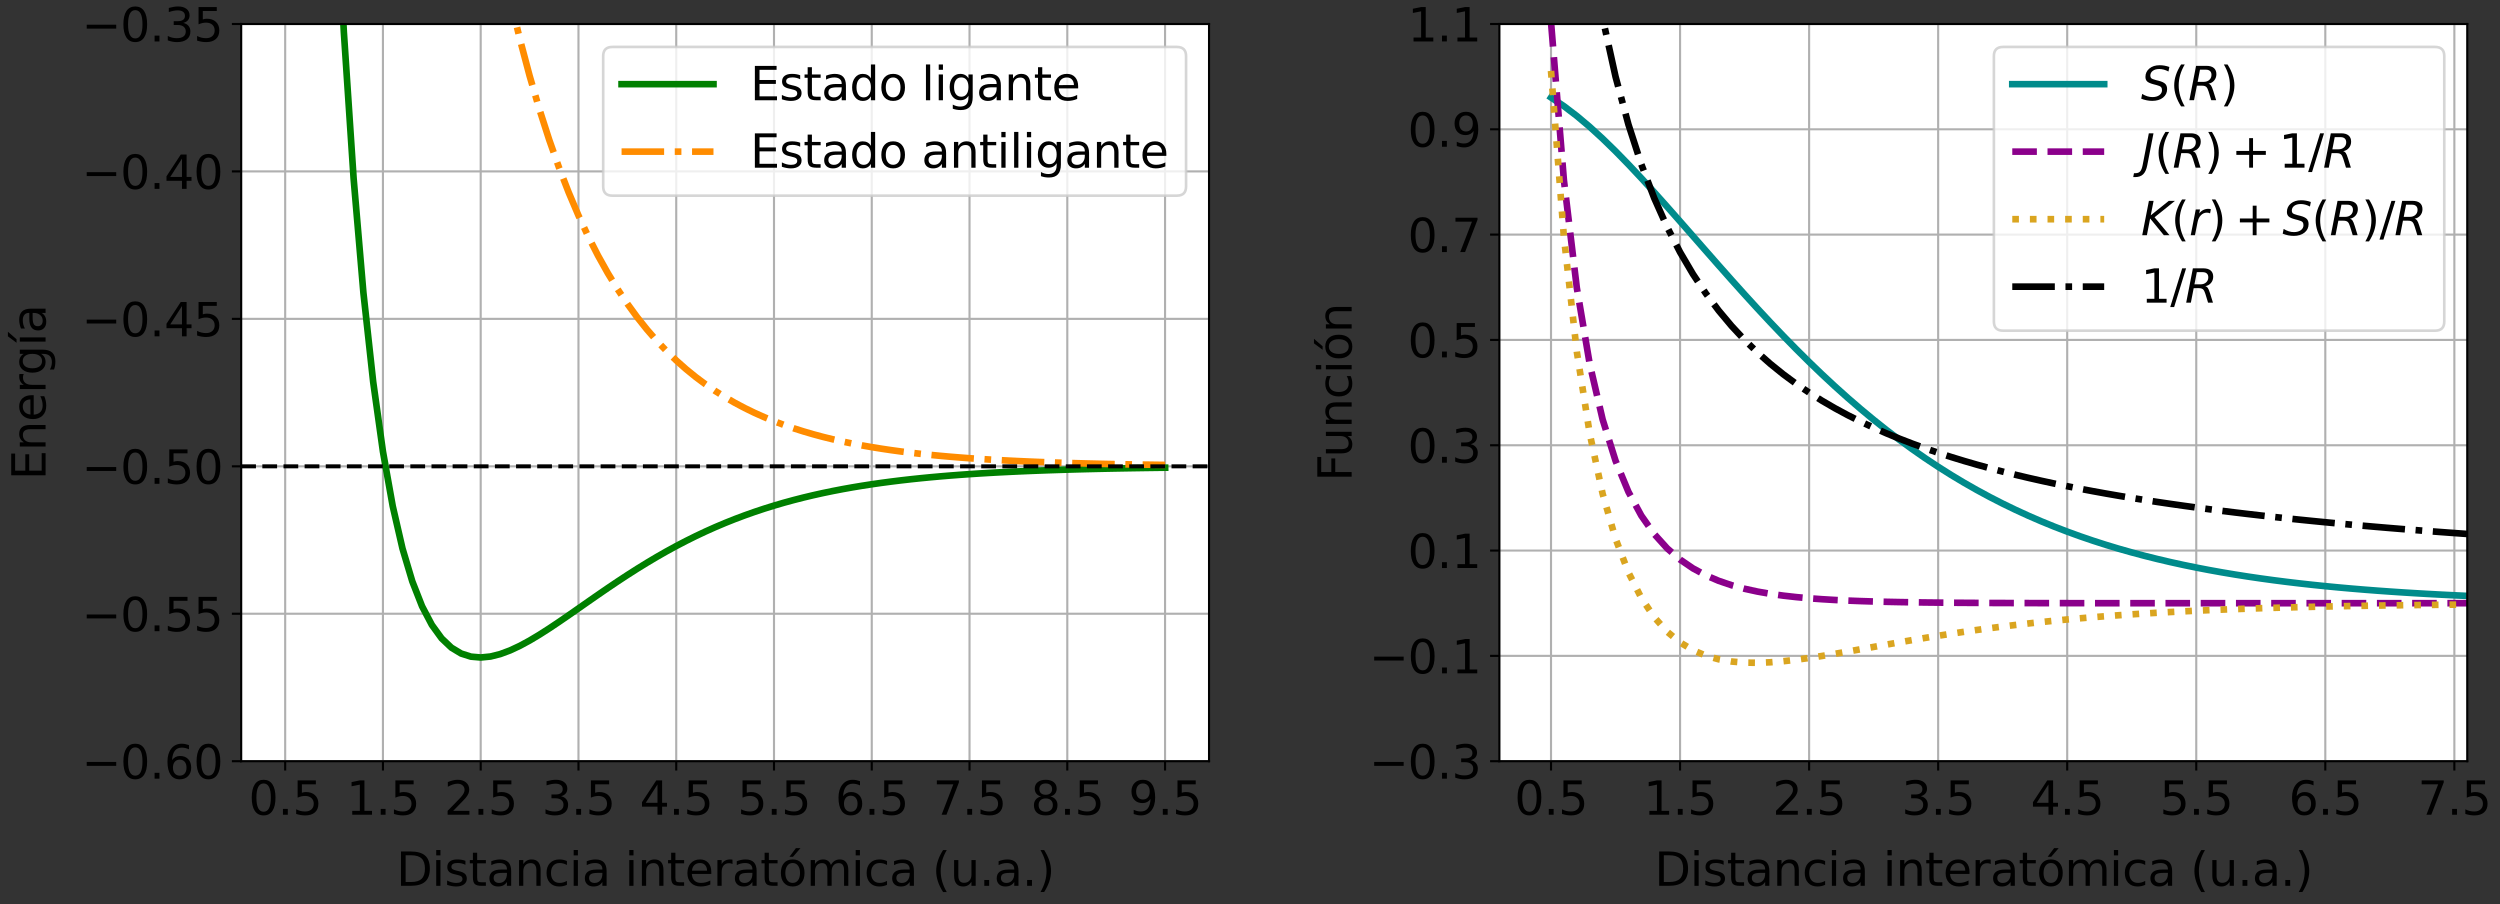 <?xml version="1.0" encoding="UTF-8" standalone="no"?>
<svg
   width="940pt"
   height="340pt"
   viewBox="0 0 940 340"
   version="1.1"
   id="svg290"
   sodipodi:docname="energia_ion_hidrogeno_molecular.svg"
   inkscape:version="1.4 (86a8ad7, 2024-10-11)"
   xmlns:inkscape="http://www.inkscape.org/namespaces/inkscape"
   xmlns:sodipodi="http://sodipodi.sourceforge.net/DTD/sodipodi-0.dtd"
   xmlns:xlink="http://www.w3.org/1999/xlink"
   xmlns="http://www.w3.org/2000/svg"
   xmlns:svg="http://www.w3.org/2000/svg"
   xmlns:rdf="http://www.w3.org/1999/02/22-rdf-syntax-ns#"
   xmlns:cc="http://creativecommons.org/ns#"
   xmlns:dc="http://purl.org/dc/elements/1.1/">
  <rect x="0" y="0" width="940" height="340" fill="#333333" stroke="none"/>
  <sodipodi:namedview
     id="namedview290"
     pagecolor="#ffffff"
     bordercolor="#000000"
     borderopacity="0.25"
     inkscape:showpageshadow="2"
     inkscape:pageopacity="0.0"
     inkscape:pagecheckerboard="0"
     inkscape:deskcolor="#d1d1d1"
     inkscape:document-units="pt"
     showgrid="false"
     inkscape:zoom="0.59236111"
     inkscape:cx="720"
     inkscape:cy="240.56272"
     inkscape:window-width="1366"
     inkscape:window-height="715"
     inkscape:window-x="-8"
     inkscape:window-y="-8"
     inkscape:window-maximized="1"
     inkscape:current-layer="figure_1" />
  <defs
     id="defs1">
    <style
       type="text/css"
       id="style1">*{stroke-linejoin: round; stroke-linecap: butt}</style>
  </defs>
  <g
     id="figure_1">
    <g
       id="axes_1"
       transform="translate(-44.314,-34.185)">
      <g
         id="patch_2">
        <path
           d="M 135,320.4 H 498.913 V 43.2 H 135 Z"
           style="fill:#ffffff"
           id="path2" />
      </g>
      <g
         id="matplotlib.axis_1">
        <g
           id="xtick_1">
          <g
             id="line2d_1">
            <path
               d="M 151.542,320.4 V 43.2"
               clip-path="url(#p938b2dc19f)"
               style="fill:none;stroke:#b0b0b0;stroke-width:0.8;stroke-linecap:square"
               id="path3" />
          </g>
          <g
             id="line2d_2">
            <defs
               id="defs3">
              <path
                 id="md40bd67d96"
                 d="M 0,0 V 3.5"
                 style="stroke:#000000;stroke-width:0.8" />
            </defs>
            <g
               id="g3">
              <use
                 xlink:href="#md40bd67d96"
                 x="151.542"
                 y="320.4"
                 style="stroke:#000000;stroke-width:0.8"
                 id="use3" />
            </g>
          </g>
          <g
             id="text_1">
            <!-- 0.5 -->
            <g
               transform="matrix(0.173,0,0,-0.173,137.801,340.53)"
               id="g6">
              <defs
                 id="defs4">
                <path
                   id="DejaVuSans-30"
                   d="m 2034,4250 q -487,0 -733,-480 -245,-479 -245,-1442 0,-959 245,-1439 246,-480 733,-480 491,0 736,480 246,480 246,1439 0,963 -246,1442 -245,480 -736,480 z m 0,500 q 785,0 1199,-621 414,-620 414,-1801 0,-1178 -414,-1799 -414,-620 -1199,-620 -784,0 -1198,620 -414,621 -414,1799 0,1181 414,1801 414,621 1198,621 z"
                   transform="scale(0.016)" />
                <path
                   id="DejaVuSans-2e"
                   d="m 684,794 h 660 V 0 H 684 Z"
                   transform="scale(0.016)" />
                <path
                   id="DejaVuSans-35"
                   d="M 691,4666 H 3169 V 4134 H 1269 V 2991 q 137,47 274,70 138,23 276,23 781,0 1237,-428 457,-428 457,-1159 Q 3513,744 3044,326 2575,-91 1722,-91 1428,-91 1123,-41 819,9 494,109 v 635 q 281,-153 581,-228 300,-75 634,-75 541,0 856,284 316,284 316,772 0,487 -316,771 -315,285 -856,285 -253,0 -505,-56 -251,-56 -513,-175 z"
                   transform="scale(0.016)" />
              </defs>
              <use
                 xlink:href="#DejaVuSans-30"
                 id="use4" />
              <use
                 xlink:href="#DejaVuSans-2e"
                 transform="translate(63.623)"
                 id="use5" />
              <use
                 xlink:href="#DejaVuSans-35"
                 transform="translate(95.41)"
                 id="use6" />
            </g>
          </g>
        </g>
        <g
           id="xtick_2">
          <g
             id="line2d_3">
            <path
               d="M 188.3,320.4 V 43.2"
               clip-path="url(#p938b2dc19f)"
               style="fill:none;stroke:#b0b0b0;stroke-width:0.8;stroke-linecap:square"
               id="path6" />
          </g>
          <g
             id="line2d_4">
            <g
               id="g7">
              <use
                 xlink:href="#md40bd67d96"
                 x="188.3"
                 y="320.4"
                 style="stroke:#000000;stroke-width:0.8"
                 id="use7" />
            </g>
          </g>
          <g
             id="text_2">
            <!-- 1.5 -->
            <g
               transform="matrix(0.173,0,0,-0.173,174.56,340.53)"
               id="g10">
              <defs
                 id="defs7">
                <path
                   id="DejaVuSans-31"
                   d="M 794,531 H 1825 V 4091 L 703,3866 v 575 l 1116,225 h 631 V 531 H 3481 V 0 H 794 Z"
                   transform="scale(0.016)" />
              </defs>
              <use
                 xlink:href="#DejaVuSans-31"
                 id="use8" />
              <use
                 xlink:href="#DejaVuSans-2e"
                 transform="translate(63.623)"
                 id="use9" />
              <use
                 xlink:href="#DejaVuSans-35"
                 transform="translate(95.41)"
                 id="use10" />
            </g>
          </g>
        </g>
        <g
           id="xtick_3">
          <g
             id="line2d_5">
            <path
               d="M 225.059,320.4 V 43.2"
               clip-path="url(#p938b2dc19f)"
               style="fill:none;stroke:#b0b0b0;stroke-width:0.8;stroke-linecap:square"
               id="path10" />
          </g>
          <g
             id="line2d_6">
            <g
               id="g11">
              <use
                 xlink:href="#md40bd67d96"
                 x="225.059"
                 y="320.4"
                 style="stroke:#000000;stroke-width:0.8"
                 id="use11" />
            </g>
          </g>
          <g
             id="text_3">
            <!-- 2.5 -->
            <g
               transform="matrix(0.173,0,0,-0.173,211.319,340.53)"
               id="g14">
              <defs
                 id="defs11">
                <path
                   id="DejaVuSans-32"
                   d="M 1228,531 H 3431 V 0 H 469 v 531 q 359,372 979,998 621,627 780,809 303,340 423,576 121,236 121,464 0,372 -261,606 -261,235 -680,235 -297,0 -627,-103 -329,-103 -704,-313 v 638 q 381,153 712,231 332,78 607,78 725,0 1156,-363 431,-362 431,-968 0,-288 -108,-546 -107,-257 -392,-607 -78,-91 -497,-524 Q 1991,1309 1228,531 Z"
                   transform="scale(0.016)" />
              </defs>
              <use
                 xlink:href="#DejaVuSans-32"
                 id="use12" />
              <use
                 xlink:href="#DejaVuSans-2e"
                 transform="translate(63.623)"
                 id="use13" />
              <use
                 xlink:href="#DejaVuSans-35"
                 transform="translate(95.41)"
                 id="use14" />
            </g>
          </g>
        </g>
        <g
           id="xtick_4">
          <g
             id="line2d_7">
            <path
               d="M 261.818,320.4 V 43.2"
               clip-path="url(#p938b2dc19f)"
               style="fill:none;stroke:#b0b0b0;stroke-width:0.8;stroke-linecap:square"
               id="path14" />
          </g>
          <g
             id="line2d_8">
            <g
               id="g15">
              <use
                 xlink:href="#md40bd67d96"
                 x="261.818"
                 y="320.4"
                 style="stroke:#000000;stroke-width:0.8"
                 id="use15" />
            </g>
          </g>
          <g
             id="text_4">
            <!-- 3.5 -->
            <g
               transform="matrix(0.173,0,0,-0.173,248.078,340.53)"
               id="g18">
              <defs
                 id="defs15">
                <path
                   id="DejaVuSans-33"
                   d="m 2597,2516 q 453,-97 707,-404 255,-306 255,-756 0,-690 -475,-1069 -475,-378 -1350,-378 -293,0 -604,58 -311,58 -642,174 v 609 q 262,-153 574,-231 313,-78 654,-78 593,0 904,234 311,234 311,681 0,413 -289,645 -289,233 -804,233 h -544 v 519 h 569 q 465,0 712,186 247,186 247,536 0,359 -255,551 -254,193 -729,193 -260,0 -557,-57 -297,-56 -653,-174 v 562 q 360,100 674,150 314,50 592,50 719,0 1137,-327 419,-326 419,-882 0,-388 -222,-655 -222,-267 -631,-370 z"
                   transform="scale(0.016)" />
              </defs>
              <use
                 xlink:href="#DejaVuSans-33"
                 id="use16" />
              <use
                 xlink:href="#DejaVuSans-2e"
                 transform="translate(63.623)"
                 id="use17" />
              <use
                 xlink:href="#DejaVuSans-35"
                 transform="translate(95.41)"
                 id="use18" />
            </g>
          </g>
        </g>
        <g
           id="xtick_5">
          <g
             id="line2d_9">
            <path
               d="M 298.577,320.4 V 43.2"
               clip-path="url(#p938b2dc19f)"
               style="fill:none;stroke:#b0b0b0;stroke-width:0.8;stroke-linecap:square"
               id="path18" />
          </g>
          <g
             id="line2d_10">
            <g
               id="g19">
              <use
                 xlink:href="#md40bd67d96"
                 x="298.577"
                 y="320.4"
                 style="stroke:#000000;stroke-width:0.8"
                 id="use19" />
            </g>
          </g>
          <g
             id="text_5">
            <!-- 4.5 -->
            <g
               transform="matrix(0.173,0,0,-0.173,284.837,340.53)"
               id="g22">
              <defs
                 id="defs19">
                <path
                   id="DejaVuSans-34"
                   d="M 2419,4116 825,1625 h 1594 z m -166,550 h 794 V 1625 h 666 V 1100 H 3047 V 0 H 2419 V 1100 H 313 v 609 z"
                   transform="scale(0.016)" />
              </defs>
              <use
                 xlink:href="#DejaVuSans-34"
                 id="use20" />
              <use
                 xlink:href="#DejaVuSans-2e"
                 transform="translate(63.623)"
                 id="use21" />
              <use
                 xlink:href="#DejaVuSans-35"
                 transform="translate(95.41)"
                 id="use22" />
            </g>
          </g>
        </g>
        <g
           id="xtick_6">
          <g
             id="line2d_11">
            <path
               d="M 335.336,320.4 V 43.2"
               clip-path="url(#p938b2dc19f)"
               style="fill:none;stroke:#b0b0b0;stroke-width:0.8;stroke-linecap:square"
               id="path22" />
          </g>
          <g
             id="line2d_12">
            <g
               id="g23">
              <use
                 xlink:href="#md40bd67d96"
                 x="335.336"
                 y="320.4"
                 style="stroke:#000000;stroke-width:0.8"
                 id="use23" />
            </g>
          </g>
          <g
             id="text_6">
            <!-- 5.5 -->
            <g
               transform="matrix(0.173,0,0,-0.173,321.596,340.53)"
               id="g26">
              <use
                 xlink:href="#DejaVuSans-35"
                 id="use24" />
              <use
                 xlink:href="#DejaVuSans-2e"
                 transform="translate(63.623)"
                 id="use25" />
              <use
                 xlink:href="#DejaVuSans-35"
                 transform="translate(95.41)"
                 id="use26" />
            </g>
          </g>
        </g>
        <g
           id="xtick_7">
          <g
             id="line2d_13">
            <path
               d="M 372.095,320.4 V 43.2"
               clip-path="url(#p938b2dc19f)"
               style="fill:none;stroke:#b0b0b0;stroke-width:0.8;stroke-linecap:square"
               id="path26" />
          </g>
          <g
             id="line2d_14">
            <g
               id="g27">
              <use
                 xlink:href="#md40bd67d96"
                 x="372.095"
                 y="320.4"
                 style="stroke:#000000;stroke-width:0.8"
                 id="use27" />
            </g>
          </g>
          <g
             id="text_7">
            <!-- 6.5 -->
            <g
               transform="matrix(0.173,0,0,-0.173,358.355,340.53)"
               id="g30">
              <defs
                 id="defs27">
                <path
                   id="DejaVuSans-36"
                   d="m 2113,2584 q -425,0 -674,-291 -248,-290 -248,-796 0,-503 248,-796 249,-292 674,-292 425,0 673,292 248,293 248,796 0,506 -248,796 -248,291 -673,291 z m 1253,1979 v -575 q -238,112 -480,171 -242,60 -480,60 -625,0 -955,-422 -329,-422 -376,-1275 184,272 462,417 279,145 613,145 703,0 1111,-427 408,-426 408,-1160 0,-719 -425,-1154 -425,-434 -1131,-434 -810,0 -1238,620 -428,621 -428,1799 0,1106 525,1764 525,658 1409,658 238,0 480,-47 242,-47 505,-140 z"
                   transform="scale(0.016)" />
              </defs>
              <use
                 xlink:href="#DejaVuSans-36"
                 id="use28" />
              <use
                 xlink:href="#DejaVuSans-2e"
                 transform="translate(63.623)"
                 id="use29" />
              <use
                 xlink:href="#DejaVuSans-35"
                 transform="translate(95.41)"
                 id="use30" />
            </g>
          </g>
        </g>
        <g
           id="xtick_8">
          <g
             id="line2d_15">
            <path
               d="M 408.854,320.4 V 43.2"
               clip-path="url(#p938b2dc19f)"
               style="fill:none;stroke:#b0b0b0;stroke-width:0.8;stroke-linecap:square"
               id="path30" />
          </g>
          <g
             id="line2d_16">
            <g
               id="g31">
              <use
                 xlink:href="#md40bd67d96"
                 x="408.854"
                 y="320.4"
                 style="stroke:#000000;stroke-width:0.8"
                 id="use31" />
            </g>
          </g>
          <g
             id="text_8">
            <!-- 7.5 -->
            <g
               transform="matrix(0.173,0,0,-0.173,395.113,340.53)"
               id="g34">
              <defs
                 id="defs31">
                <path
                   id="DejaVuSans-37"
                   d="M 525,4666 H 3525 V 4397 L 1831,0 H 1172 L 2766,4134 H 525 Z"
                   transform="scale(0.016)" />
              </defs>
              <use
                 xlink:href="#DejaVuSans-37"
                 id="use32" />
              <use
                 xlink:href="#DejaVuSans-2e"
                 transform="translate(63.623)"
                 id="use33" />
              <use
                 xlink:href="#DejaVuSans-35"
                 transform="translate(95.41)"
                 id="use34" />
            </g>
          </g>
        </g>
        <g
           id="xtick_9">
          <g
             id="line2d_17">
            <path
               d="M 445.613,320.4 V 43.2"
               clip-path="url(#p938b2dc19f)"
               style="fill:none;stroke:#b0b0b0;stroke-width:0.8;stroke-linecap:square"
               id="path34" />
          </g>
          <g
             id="line2d_18">
            <g
               id="g35">
              <use
                 xlink:href="#md40bd67d96"
                 x="445.613"
                 y="320.4"
                 style="stroke:#000000;stroke-width:0.8"
                 id="use35" />
            </g>
          </g>
          <g
             id="text_9">
            <!-- 8.5 -->
            <g
               transform="matrix(0.173,0,0,-0.173,431.872,340.53)"
               id="g38">
              <defs
                 id="defs35">
                <path
                   id="DejaVuSans-38"
                   d="m 2034,2216 q -450,0 -708,-241 -257,-241 -257,-662 0,-422 257,-663 258,-241 708,-241 450,0 709,242 260,243 260,662 0,421 -258,662 -257,241 -711,241 z m -631,268 q -406,100 -633,378 -226,279 -226,679 0,559 398,884 399,325 1092,325 697,0 1094,-325 397,-325 397,-884 0,-400 -227,-679 -226,-278 -629,-378 456,-106 710,-416 255,-309 255,-755 Q 3634,634 3220,271 2806,-91 2034,-91 1263,-91 848,271 434,634 434,1313 q 0,446 256,755 257,310 713,416 z m -231,997 q 0,-362 226,-565 227,-203 636,-203 407,0 636,203 230,203 230,565 0,363 -230,566 -229,203 -636,203 -409,0 -636,-203 -226,-203 -226,-566 z"
                   transform="scale(0.016)" />
              </defs>
              <use
                 xlink:href="#DejaVuSans-38"
                 id="use36" />
              <use
                 xlink:href="#DejaVuSans-2e"
                 transform="translate(63.623)"
                 id="use37" />
              <use
                 xlink:href="#DejaVuSans-35"
                 transform="translate(95.41)"
                 id="use38" />
            </g>
          </g>
        </g>
        <g
           id="xtick_10">
          <g
             id="line2d_19">
            <path
               d="M 482.372,320.4 V 43.2"
               clip-path="url(#p938b2dc19f)"
               style="fill:none;stroke:#b0b0b0;stroke-width:0.8;stroke-linecap:square"
               id="path38" />
          </g>
          <g
             id="line2d_20">
            <g
               id="g39">
              <use
                 xlink:href="#md40bd67d96"
                 x="482.372"
                 y="320.4"
                 style="stroke:#000000;stroke-width:0.8"
                 id="use39" />
            </g>
          </g>
          <g
             id="text_10">
            <!-- 9.5 -->
            <g
               transform="matrix(0.173,0,0,-0.173,468.631,340.53)"
               id="g42">
              <defs
                 id="defs39">
                <path
                   id="DejaVuSans-39"
                   d="m 703,97 v 575 q 238,-113 481,-172 244,-59 479,-59 625,0 954,420 330,420 377,1277 -181,-269 -460,-413 -278,-144 -615,-144 -700,0 -1108,423 -408,424 -408,1159 0,718 425,1152 425,435 1131,435 810,0 1236,-621 427,-620 427,-1801 Q 3622,1225 3098,567 2575,-91 1691,-91 1453,-91 1209,-44 966,3 703,97 Z m 1256,1978 q 425,0 673,290 249,291 249,798 0,503 -249,795 -248,292 -673,292 -425,0 -673,-292 -248,-292 -248,-795 0,-507 248,-798 248,-290 673,-290 z"
                   transform="scale(0.016)" />
              </defs>
              <use
                 xlink:href="#DejaVuSans-39"
                 id="use40" />
              <use
                 xlink:href="#DejaVuSans-2e"
                 transform="translate(63.623)"
                 id="use41" />
              <use
                 xlink:href="#DejaVuSans-35"
                 transform="translate(95.41)"
                 id="use42" />
            </g>
          </g>
        </g>
        <g
           id="text_11">
          <!-- Distancia interatómica (u.a.) -->
          <g
             transform="matrix(0.173,0,0,-0.173,193.342,367.254)"
             id="g71">
            <defs
               id="defs42">
              <path
                 id="DejaVuSans-44"
                 d="M 1259,4147 V 519 h 763 q 966,0 1414,437 448,438 448,1382 0,937 -448,1373 -448,436 -1414,436 z m -631,519 h 1297 q 1356,0 1990,-564 635,-564 635,-1764 Q 4550,1131 3912,565 3275,0 1925,0 H 628 Z"
                 transform="scale(0.016)" />
              <path
                 id="DejaVuSans-69"
                 d="m 603,3500 h 575 V 0 H 603 Z m 0,1363 h 575 V 4134 H 603 Z"
                 transform="scale(0.016)" />
              <path
                 id="DejaVuSans-73"
                 d="m 2834,3397 v -544 q -243,125 -506,187 -262,63 -544,63 -428,0 -642,-131 -214,-131 -214,-394 0,-200 153,-314 153,-114 616,-217 l 197,-44 q 612,-131 870,-370 258,-239 258,-667 0,-488 -386,-773 Q 2250,-91 1575,-91 1294,-91 989,-36 684,19 347,128 v 594 q 319,-166 628,-249 309,-82 613,-82 406,0 624,139 219,139 219,392 0,234 -158,359 -157,125 -692,241 l -200,47 q -534,112 -772,345 -237,233 -237,639 0,494 350,762 350,269 994,269 318,0 599,-47 282,-46 519,-140 z"
                 transform="scale(0.016)" />
              <path
                 id="DejaVuSans-74"
                 d="M 1172,4494 V 3500 H 2356 V 3053 H 1172 V 1153 q 0,-428 117,-550 117,-122 477,-122 h 590 V 0 H 1766 Q 1100,0 847,248 594,497 594,1153 V 3053 H 172 v 447 h 422 v 994 z"
                 transform="scale(0.016)" />
              <path
                 id="DejaVuSans-61"
                 d="m 2194,1759 q -697,0 -966,-159 -269,-159 -269,-544 0,-306 202,-486 202,-179 548,-179 479,0 768,339 289,339 289,901 v 128 z m 1147,238 V 0 H 2766 V 531 Q 2569,213 2275,61 1981,-91 1556,-91 q -537,0 -855,302 -317,302 -317,808 0,590 395,890 396,300 1180,300 h 807 v 57 q 0,397 -261,614 -261,217 -733,217 -300,0 -585,-72 -284,-72 -546,-216 v 532 q 315,122 612,182 297,61 578,61 760,0 1135,-394 375,-393 375,-1193 z"
                 transform="scale(0.016)" />
              <path
                 id="DejaVuSans-6e"
                 d="M 3513,2113 V 0 h -575 v 2094 q 0,497 -194,743 -194,247 -581,247 -466,0 -735,-297 -269,-296 -269,-809 V 0 H 581 v 3500 h 578 v -544 q 207,316 486,472 280,156 646,156 603,0 912,-373 310,-373 310,-1098 z"
                 transform="scale(0.016)" />
              <path
                 id="DejaVuSans-63"
                 d="m 3122,3366 v -538 q -244,135 -489,202 -245,67 -495,67 -560,0 -870,-355 -309,-354 -309,-995 0,-641 309,-996 310,-354 870,-354 250,0 495,67 245,67 489,202 V 134 Q 2881,22 2623,-34 2366,-91 2075,-91 1284,-91 818,406 353,903 353,1747 q 0,856 470,1346 471,491 1290,491 265,0 518,-55 253,-54 491,-163 z"
                 transform="scale(0.016)" />
              <path
                 id="DejaVuSans-20"
                 transform="scale(0.016)"
                 d="" />
              <path
                 id="DejaVuSans-65"
                 d="M 3597,1894 V 1613 H 953 q 38,-594 358,-905 320,-311 892,-311 331,0 642,81 311,81 618,244 V 178 Q 3153,47 2828,-22 2503,-91 2169,-91 1331,-91 842,396 353,884 353,1716 q 0,859 464,1363 464,505 1252,505 706,0 1117,-455 411,-454 411,-1235 z m -575,169 q -6,471 -264,752 -258,282 -683,282 -481,0 -770,-272 -289,-272 -333,-766 z"
                 transform="scale(0.016)" />
              <path
                 id="DejaVuSans-72"
                 d="m 2631,2963 q -97,56 -211,82 -114,27 -251,27 -488,0 -749,-317 -261,-317 -261,-911 V 0 H 581 v 3500 h 578 v -544 q 182,319 472,473 291,155 707,155 59,0 131,-8 72,-7 159,-23 z"
                 transform="scale(0.016)" />
              <path
                 id="DejaVuSans-f3"
                 d="m 1959,3097 q -462,0 -731,-361 -269,-361 -269,-989 0,-628 267,-989 268,-361 733,-361 460,0 728,362 269,363 269,988 0,622 -269,986 -268,364 -728,364 z m 0,487 q 750,0 1178,-488 429,-487 429,-1349 Q 3566,888 3137,398 2709,-91 1959,-91 1206,-91 779,398 353,888 353,1747 q 0,862 426,1349 427,488 1180,488 z m 435,1535 h 622 L 1998,3944 h -479 z"
                 transform="scale(0.016)" />
              <path
                 id="DejaVuSans-6d"
                 d="m 3328,2828 q 216,388 516,572 300,184 706,184 547,0 844,-383 297,-382 297,-1088 V 0 h -578 v 2094 q 0,503 -179,746 -178,244 -543,244 -447,0 -707,-297 -259,-296 -259,-809 V 0 h -578 v 2094 q 0,506 -178,748 -178,242 -550,242 -441,0 -701,-298 -259,-298 -259,-808 V 0 H 581 v 3500 h 578 v -544 q 197,322 472,475 275,153 653,153 382,0 649,-194 267,-193 395,-562 z"
                 transform="scale(0.016)" />
              <path
                 id="DejaVuSans-28"
                 d="m 1984,4856 q -418,-718 -622,-1422 -203,-703 -203,-1425 0,-721 205,-1429 205,-708 620,-1424 h -500 q -468,735 -701,1444 -233,709 -233,1409 0,697 231,1403 232,707 703,1444 z"
                 transform="scale(0.016)" />
              <path
                 id="DejaVuSans-75"
                 d="m 544,1381 v 2119 h 575 V 1403 q 0,-497 193,-746 194,-248 582,-248 465,0 735,297 271,297 271,810 v 1984 h 575 V 0 H 2900 V 538 Q 2691,219 2414,64 2138,-91 1772,-91 1169,-91 856,284 544,659 544,1381 Z m 1447,2203 z"
                 transform="scale(0.016)" />
              <path
                 id="DejaVuSans-29"
                 d="m 513,4856 h 500 q 468,-737 701,-1444 233,-706 233,-1403 0,-700 -233,-1409 -233,-709 -701,-1444 H 513 q 415,716 620,1424 205,708 205,1429 0,722 -205,1425 -205,704 -620,1422 z"
                 transform="scale(0.016)" />
            </defs>
            <use
               xlink:href="#DejaVuSans-44"
               id="use43" />
            <use
               xlink:href="#DejaVuSans-69"
               transform="translate(77.002)"
               id="use44" />
            <use
               xlink:href="#DejaVuSans-73"
               transform="translate(104.785)"
               id="use45" />
            <use
               xlink:href="#DejaVuSans-74"
               transform="translate(156.885)"
               id="use46" />
            <use
               xlink:href="#DejaVuSans-61"
               transform="translate(196.094)"
               id="use47" />
            <use
               xlink:href="#DejaVuSans-6e"
               transform="translate(257.373)"
               id="use48" />
            <use
               xlink:href="#DejaVuSans-63"
               transform="translate(320.752)"
               id="use49" />
            <use
               xlink:href="#DejaVuSans-69"
               transform="translate(375.732)"
               id="use50" />
            <use
               xlink:href="#DejaVuSans-61"
               transform="translate(403.516)"
               id="use51" />
            <use
               xlink:href="#DejaVuSans-20"
               transform="translate(464.795)"
               id="use52" />
            <use
               xlink:href="#DejaVuSans-69"
               transform="translate(496.582)"
               id="use53" />
            <use
               xlink:href="#DejaVuSans-6e"
               transform="translate(524.365)"
               id="use54" />
            <use
               xlink:href="#DejaVuSans-74"
               transform="translate(587.744)"
               id="use55" />
            <use
               xlink:href="#DejaVuSans-65"
               transform="translate(626.953)"
               id="use56" />
            <use
               xlink:href="#DejaVuSans-72"
               transform="translate(688.477)"
               id="use57" />
            <use
               xlink:href="#DejaVuSans-61"
               transform="translate(729.59)"
               id="use58" />
            <use
               xlink:href="#DejaVuSans-74"
               transform="translate(790.869)"
               id="use59" />
            <use
               xlink:href="#DejaVuSans-f3"
               transform="translate(830.078)"
               id="use60" />
            <use
               xlink:href="#DejaVuSans-6d"
               transform="translate(891.26)"
               id="use61" />
            <use
               xlink:href="#DejaVuSans-69"
               transform="translate(988.672)"
               id="use62" />
            <use
               xlink:href="#DejaVuSans-63"
               transform="translate(1016.455)"
               id="use63" />
            <use
               xlink:href="#DejaVuSans-61"
               transform="translate(1071.436)"
               id="use64" />
            <use
               xlink:href="#DejaVuSans-20"
               transform="translate(1132.715)"
               id="use65" />
            <use
               xlink:href="#DejaVuSans-28"
               transform="translate(1164.502)"
               id="use66" />
            <use
               xlink:href="#DejaVuSans-75"
               transform="translate(1203.516)"
               id="use67" />
            <use
               xlink:href="#DejaVuSans-2e"
               transform="translate(1266.895)"
               id="use68" />
            <use
               xlink:href="#DejaVuSans-61"
               transform="translate(1298.682)"
               id="use69" />
            <use
               xlink:href="#DejaVuSans-2e"
               transform="translate(1359.961)"
               id="use70" />
            <use
               xlink:href="#DejaVuSans-29"
               transform="translate(1391.748)"
               id="use71" />
          </g>
        </g>
      </g>
      <g
         id="matplotlib.axis_2">
        <g
           id="ytick_1">
          <g
             id="line2d_21">
            <path
               d="M 135,320.4 H 498.913"
               clip-path="url(#p938b2dc19f)"
               style="fill:none;stroke:#b0b0b0;stroke-width:0.8;stroke-linecap:square"
               id="path71" />
          </g>
          <g
             id="line2d_22">
            <defs
               id="defs71">
              <path
                 id="m2be5259319"
                 d="M 0,0 H -3.5"
                 style="stroke:#000000;stroke-width:0.8" />
            </defs>
            <g
               id="g72">
              <use
                 xlink:href="#m2be5259319"
                 x="135"
                 y="320.4"
                 style="stroke:#000000;stroke-width:0.8"
                 id="use72" />
            </g>
          </g>
          <g
             id="text_12">
            <!-- −0.60 -->
            <g
               transform="matrix(0.173,0,0,-0.173,75.045,326.965)"
               id="g77">
              <defs
                 id="defs72">
                <path
                   id="DejaVuSans-2212"
                   d="M 678,2272 H 4684 V 1741 H 678 Z"
                   transform="scale(0.016)" />
              </defs>
              <use
                 xlink:href="#DejaVuSans-2212"
                 id="use73" />
              <use
                 xlink:href="#DejaVuSans-30"
                 transform="translate(83.789)"
                 id="use74" />
              <use
                 xlink:href="#DejaVuSans-2e"
                 transform="translate(147.412)"
                 id="use75" />
              <use
                 xlink:href="#DejaVuSans-36"
                 transform="translate(179.199)"
                 id="use76" />
              <use
                 xlink:href="#DejaVuSans-30"
                 transform="translate(242.822)"
                 id="use77" />
            </g>
          </g>
        </g>
        <g
           id="ytick_2">
          <g
             id="line2d_23">
            <path
               d="M 135,264.96 H 498.913"
               clip-path="url(#p938b2dc19f)"
               style="fill:none;stroke:#b0b0b0;stroke-width:0.8;stroke-linecap:square"
               id="path77" />
          </g>
          <g
             id="line2d_24">
            <g
               id="g78">
              <use
                 xlink:href="#m2be5259319"
                 x="135"
                 y="264.96"
                 style="stroke:#000000;stroke-width:0.8"
                 id="use78" />
            </g>
          </g>
          <g
             id="text_13">
            <!-- −0.55 -->
            <g
               transform="matrix(0.173,0,0,-0.173,75.045,271.525)"
               id="g83">
              <use
                 xlink:href="#DejaVuSans-2212"
                 id="use79" />
              <use
                 xlink:href="#DejaVuSans-30"
                 transform="translate(83.789)"
                 id="use80" />
              <use
                 xlink:href="#DejaVuSans-2e"
                 transform="translate(147.412)"
                 id="use81" />
              <use
                 xlink:href="#DejaVuSans-35"
                 transform="translate(179.199)"
                 id="use82" />
              <use
                 xlink:href="#DejaVuSans-35"
                 transform="translate(242.822)"
                 id="use83" />
            </g>
          </g>
        </g>
        <g
           id="ytick_3">
          <g
             id="line2d_25">
            <path
               d="M 135,209.52 H 498.913"
               clip-path="url(#p938b2dc19f)"
               style="fill:none;stroke:#b0b0b0;stroke-width:0.8;stroke-linecap:square"
               id="path83" />
          </g>
          <g
             id="line2d_26">
            <g
               id="g84">
              <use
                 xlink:href="#m2be5259319"
                 x="135"
                 y="209.52"
                 style="stroke:#000000;stroke-width:0.8"
                 id="use84" />
            </g>
          </g>
          <g
             id="text_14">
            <!-- −0.50 -->
            <g
               transform="matrix(0.173,0,0,-0.173,75.045,216.085)"
               id="g89">
              <use
                 xlink:href="#DejaVuSans-2212"
                 id="use85" />
              <use
                 xlink:href="#DejaVuSans-30"
                 transform="translate(83.789)"
                 id="use86" />
              <use
                 xlink:href="#DejaVuSans-2e"
                 transform="translate(147.412)"
                 id="use87" />
              <use
                 xlink:href="#DejaVuSans-35"
                 transform="translate(179.199)"
                 id="use88" />
              <use
                 xlink:href="#DejaVuSans-30"
                 transform="translate(242.822)"
                 id="use89" />
            </g>
          </g>
        </g>
        <g
           id="ytick_4">
          <g
             id="line2d_27">
            <path
               d="M 135,154.08 H 498.913"
               clip-path="url(#p938b2dc19f)"
               style="fill:none;stroke:#b0b0b0;stroke-width:0.8;stroke-linecap:square"
               id="path89" />
          </g>
          <g
             id="line2d_28">
            <g
               id="g90">
              <use
                 xlink:href="#m2be5259319"
                 x="135"
                 y="154.08"
                 style="stroke:#000000;stroke-width:0.8"
                 id="use90" />
            </g>
          </g>
          <g
             id="text_15">
            <!-- −0.45 -->
            <g
               transform="matrix(0.173,0,0,-0.173,75.045,160.645)"
               id="g95">
              <use
                 xlink:href="#DejaVuSans-2212"
                 id="use91" />
              <use
                 xlink:href="#DejaVuSans-30"
                 transform="translate(83.789)"
                 id="use92" />
              <use
                 xlink:href="#DejaVuSans-2e"
                 transform="translate(147.412)"
                 id="use93" />
              <use
                 xlink:href="#DejaVuSans-34"
                 transform="translate(179.199)"
                 id="use94" />
              <use
                 xlink:href="#DejaVuSans-35"
                 transform="translate(242.822)"
                 id="use95" />
            </g>
          </g>
        </g>
        <g
           id="ytick_5">
          <g
             id="line2d_29">
            <path
               d="M 135,98.64 H 498.913"
               clip-path="url(#p938b2dc19f)"
               style="fill:none;stroke:#b0b0b0;stroke-width:0.8;stroke-linecap:square"
               id="path95" />
          </g>
          <g
             id="line2d_30">
            <g
               id="g96">
              <use
                 xlink:href="#m2be5259319"
                 x="135"
                 y="98.64"
                 style="stroke:#000000;stroke-width:0.8"
                 id="use96" />
            </g>
          </g>
          <g
             id="text_16">
            <!-- −0.40 -->
            <g
               transform="matrix(0.173,0,0,-0.173,75.045,105.205)"
               id="g101">
              <use
                 xlink:href="#DejaVuSans-2212"
                 id="use97" />
              <use
                 xlink:href="#DejaVuSans-30"
                 transform="translate(83.789)"
                 id="use98" />
              <use
                 xlink:href="#DejaVuSans-2e"
                 transform="translate(147.412)"
                 id="use99" />
              <use
                 xlink:href="#DejaVuSans-34"
                 transform="translate(179.199)"
                 id="use100" />
              <use
                 xlink:href="#DejaVuSans-30"
                 transform="translate(242.822)"
                 id="use101" />
            </g>
          </g>
        </g>
        <g
           id="ytick_6">
          <g
             id="line2d_31">
            <path
               d="M 135,43.2 H 498.913"
               clip-path="url(#p938b2dc19f)"
               style="fill:none;stroke:#b0b0b0;stroke-width:0.8;stroke-linecap:square"
               id="path101" />
          </g>
          <g
             id="line2d_32">
            <g
               id="g102">
              <use
                 xlink:href="#m2be5259319"
                 x="135"
                 y="43.2"
                 style="stroke:#000000;stroke-width:0.8"
                 id="use102" />
            </g>
          </g>
          <g
             id="text_17">
            <!-- −0.35 -->
            <g
               transform="matrix(0.173,0,0,-0.173,75.045,49.765)"
               id="g107">
              <use
                 xlink:href="#DejaVuSans-2212"
                 id="use103" />
              <use
                 xlink:href="#DejaVuSans-30"
                 transform="translate(83.789)"
                 id="use104" />
              <use
                 xlink:href="#DejaVuSans-2e"
                 transform="translate(147.412)"
                 id="use105" />
              <use
                 xlink:href="#DejaVuSans-33"
                 transform="translate(179.199)"
                 id="use106" />
              <use
                 xlink:href="#DejaVuSans-35"
                 transform="translate(242.822)"
                 id="use107" />
            </g>
          </g>
        </g>
        <g
           id="text_18">
          <!-- Energía -->
          <g
             transform="matrix(0,-0.173,-0.173,0,61.451,214.632)"
             id="g114">
            <defs
               id="defs107">
              <path
                 id="DejaVuSans-45"
                 d="M 628,4666 H 3578 V 4134 H 1259 V 2753 H 3481 V 2222 H 1259 V 531 H 3634 V 0 H 628 Z"
                 transform="scale(0.016)" />
              <path
                 id="DejaVuSans-67"
                 d="m 2906,1791 q 0,625 -258,968 -257,344 -723,344 -462,0 -720,-344 -258,-343 -258,-968 0,-622 258,-966 258,-344 720,-344 466,0 723,344 258,344 258,966 z M 3481,434 q 0,-893 -397,-1329 -396,-436 -1215,-436 -303,0 -572,45 -269,45 -522,139 v 559 q 253,-137 500,-202 247,-66 503,-66 566,0 847,295 281,295 281,892 V 616 Q 2728,306 2450,153 2172,0 1784,0 1141,0 747,490 353,981 353,1791 q 0,812 394,1302 394,491 1037,491 388,0 666,-153 278,-153 456,-462 v 531 h 575 z"
                 transform="scale(0.016)" />
              <path
                 id="DejaVuSans-ed"
                 d="m 1322,5119 h 622 L 926,3944 H 447 Z M 603,3500 h 575 V 0 H 603 Z m 288,84 z"
                 transform="scale(0.016)" />
            </defs>
            <use
               xlink:href="#DejaVuSans-45"
               id="use108" />
            <use
               xlink:href="#DejaVuSans-6e"
               transform="translate(63.184)"
               id="use109" />
            <use
               xlink:href="#DejaVuSans-65"
               transform="translate(126.562)"
               id="use110" />
            <use
               xlink:href="#DejaVuSans-72"
               transform="translate(188.086)"
               id="use111" />
            <use
               xlink:href="#DejaVuSans-67"
               transform="translate(227.449)"
               id="use112" />
            <use
               xlink:href="#DejaVuSans-ed"
               transform="translate(290.926)"
               id="use113" />
            <use
               xlink:href="#DejaVuSans-61"
               transform="translate(318.709)"
               id="use114" />
          </g>
        </g>
      </g>
      <g
         id="line2d_33">
        <path
           d="m 171.165,-1 2.432,47.197 3.676,55.121 3.676,42.9 3.676,33.53 3.676,26.243 3.676,20.51 3.676,15.957 3.676,12.311 3.676,9.375 3.676,6.998 3.676,5.067 3.676,3.494 3.676,2.213 3.676,1.168 3.676,0.319 3.676,-0.369 3.676,-0.924 3.676,-1.368 3.676,-1.719 3.676,-1.992 3.676,-2.199 3.676,-2.352 3.676,-2.458 3.676,-2.526 3.676,-2.561 3.676,-2.57 3.676,-2.555 3.676,-2.523 3.676,-2.475 3.676,-2.415 3.676,-2.346 3.676,-2.268 3.676,-2.186 3.676,-2.099 3.676,-2.009 3.676,-1.918 3.676,-1.826 3.676,-1.735 3.676,-1.644 3.676,-1.555 3.676,-1.468 3.676,-1.384 3.676,-1.302 3.676,-1.223 3.676,-1.147 3.676,-1.075 3.676,-1.005 3.676,-0.94 3.676,-0.877 3.676,-0.818 3.676,-0.762 3.676,-0.709 3.676,-0.659 3.676,-0.612 3.676,-0.568 3.676,-0.527 3.676,-0.488 3.676,-0.452 3.676,-0.418 3.676,-0.387 3.676,-0.358 3.676,-0.33 3.676,-0.305 3.676,-0.281 3.676,-0.26 3.676,-0.239 3.676,-0.221 3.676,-0.203 3.676,-0.187 3.676,-0.172 3.676,-0.158 3.676,-0.146 3.676,-0.134 3.676,-0.123 3.676,-0.113 3.676,-0.104 3.676,-0.095 3.676,-0.088 3.676,-0.08 3.676,-0.074 3.676,-0.068 3.676,-0.062 3.676,-0.057 3.676,-0.052 3.676,-0.048"
           clip-path="url(#p938b2dc19f)"
           style="fill:none;stroke:#008000;stroke-width:2.5;stroke-linecap:square"
           id="path114" />
      </g>
      <g
         id="line2d_34">
        <path
           d="m 228.925,-1 3.486,17.681 3.676,16.863 3.676,15.274 3.676,13.852 3.676,12.579 3.676,11.436 3.676,10.407 3.676,9.48 3.676,8.644 3.676,7.887 3.676,7.202 3.676,6.581 3.676,6.018 3.676,5.505 3.676,5.039 3.676,4.615 3.676,4.228 3.676,3.875 3.676,3.553 3.676,3.259 3.676,2.989 3.676,2.743 3.676,2.518 3.676,2.311 3.676,2.122 3.676,1.949 3.676,1.79 3.676,1.644 3.676,1.51 3.676,1.388 3.676,1.275 3.676,1.171 3.676,1.076 3.676,0.989 3.676,0.908 3.676,0.835 3.676,0.767 3.676,0.704 3.676,0.647 3.676,0.594 3.676,0.546 3.676,0.501 3.676,0.46 3.676,0.423 3.676,0.388 3.676,0.356 3.676,0.327 3.676,0.3 3.676,0.276 3.676,0.253 3.676,0.232 3.676,0.213 3.676,0.196 3.676,0.179 3.676,0.165 3.676,0.151 3.676,0.138 3.676,0.127 3.676,0.116 3.676,0.107 3.676,0.098 3.676,0.089 3.676,0.082 3.676,0.075 3.676,0.069 3.676,0.063 3.676,0.058 3.676,0.053 3.676,0.048"
           clip-path="url(#p938b2dc19f)"
           style="fill:none;stroke:#ff8c00;stroke-width:2.5;stroke-dasharray:16, 4, 2.5, 4;stroke-dashoffset:0"
           id="path115" />
      </g>
      <g
         id="line2d_35">
        <path
           d="M 135,209.52 H 498.913"
           clip-path="url(#p938b2dc19f)"
           style="fill:none;stroke:#000000;stroke-width:1.5;stroke-dasharray:5.55, 2.4;stroke-dashoffset:0"
           id="path116" />
      </g>
      <g
         id="patch_3">
        <path
           d="M 135,320.4 V 43.2"
           style="fill:none;stroke:#000000;stroke-width:0.8;stroke-linecap:square;stroke-linejoin:miter"
           id="path117" />
      </g>
      <g
         id="patch_4">
        <path
           d="M 498.913,320.4 V 43.2"
           style="fill:none;stroke:#000000;stroke-width:0.8;stroke-linecap:square;stroke-linejoin:miter"
           id="path118" />
      </g>
      <g
         id="patch_5">
        <path
           d="M 135,320.4 H 498.913"
           style="fill:none;stroke:#000000;stroke-width:0.8;stroke-linecap:square;stroke-linejoin:miter"
           id="path119" />
      </g>
      <g
         id="patch_6">
        <path
           d="M 135,43.2 H 498.913"
           style="fill:none;stroke:#000000;stroke-width:0.8;stroke-linecap:square;stroke-linejoin:miter"
           id="path120" />
      </g>
      <g
         id="legend_1">
        <g
           id="patch_7">
          <path
             d="m 274.567,107.752 h 212.25 q 3.456,0 3.456,-3.456 V 55.296 q 0,-3.456 -3.456,-3.456 h -212.25 q -3.456,0 -3.456,3.456 v 49 q 0,3.456 3.456,3.456 z"
             style="opacity:0.8;fill:#ffffff;stroke:#cccccc;stroke-linejoin:miter"
             id="path121" />
        </g>
        <g
           id="line2d_36">
          <path
             d="m 278.023,65.834 h 17.28 17.28"
             style="fill:none;stroke:#008000;stroke-width:2.5;stroke-linecap:square"
             id="path122" />
        </g>
        <g
           id="text_19">
          <!-- Estado ligante -->
          <g
             transform="matrix(0.173,0,0,-0.173,326.407,71.882)"
             id="g135">
            <defs
               id="defs122">
              <path
                 id="DejaVuSans-64"
                 d="m 2906,2969 v 1894 h 575 V 0 H 2906 V 525 Q 2725,213 2448,61 2172,-91 1784,-91 1150,-91 751,415 353,922 353,1747 q 0,825 398,1331 399,506 1033,506 388,0 664,-152 277,-151 458,-463 z M 947,1747 q 0,-634 261,-995 261,-361 717,-361 456,0 718,361 263,361 263,995 0,634 -263,995 -262,361 -718,361 -456,0 -717,-361 -261,-361 -261,-995 z"
                 transform="scale(0.016)" />
              <path
                 id="DejaVuSans-6f"
                 d="m 1959,3097 q -462,0 -731,-361 -269,-361 -269,-989 0,-628 267,-989 268,-361 733,-361 460,0 728,362 269,363 269,988 0,622 -269,986 -268,364 -728,364 z m 0,487 q 750,0 1178,-488 429,-487 429,-1349 Q 3566,888 3137,398 2709,-91 1959,-91 1206,-91 779,398 353,888 353,1747 q 0,862 426,1349 427,488 1180,488 z"
                 transform="scale(0.016)" />
              <path
                 id="DejaVuSans-6c"
                 d="m 603,4863 h 575 V 0 H 603 Z"
                 transform="scale(0.016)" />
            </defs>
            <use
               xlink:href="#DejaVuSans-45"
               id="use122" />
            <use
               xlink:href="#DejaVuSans-73"
               transform="translate(63.184)"
               id="use123" />
            <use
               xlink:href="#DejaVuSans-74"
               transform="translate(115.283)"
               id="use124" />
            <use
               xlink:href="#DejaVuSans-61"
               transform="translate(154.492)"
               id="use125" />
            <use
               xlink:href="#DejaVuSans-64"
               transform="translate(215.771)"
               id="use126" />
            <use
               xlink:href="#DejaVuSans-6f"
               transform="translate(279.248)"
               id="use127" />
            <use
               xlink:href="#DejaVuSans-20"
               transform="translate(340.43)"
               id="use128" />
            <use
               xlink:href="#DejaVuSans-6c"
               transform="translate(372.217)"
               id="use129" />
            <use
               xlink:href="#DejaVuSans-69"
               transform="translate(400)"
               id="use130" />
            <use
               xlink:href="#DejaVuSans-67"
               transform="translate(427.783)"
               id="use131" />
            <use
               xlink:href="#DejaVuSans-61"
               transform="translate(491.26)"
               id="use132" />
            <use
               xlink:href="#DejaVuSans-6e"
               transform="translate(552.539)"
               id="use133" />
            <use
               xlink:href="#DejaVuSans-74"
               transform="translate(615.918)"
               id="use134" />
            <use
               xlink:href="#DejaVuSans-65"
               transform="translate(655.127)"
               id="use135" />
          </g>
        </g>
        <g
           id="line2d_37">
          <path
             d="m 278.023,91.198 h 17.28 17.28"
             style="fill:none;stroke:#ff8c00;stroke-width:2.5;stroke-dasharray:16, 4, 2.5, 4;stroke-dashoffset:0"
             id="path135" />
        </g>
        <g
           id="text_20">
          <!-- Estado antiligante -->
          <g
             transform="matrix(0.173,0,0,-0.173,326.407,97.246)"
             id="g153">
            <use
               xlink:href="#DejaVuSans-45"
               id="use136" />
            <use
               xlink:href="#DejaVuSans-73"
               transform="translate(63.184)"
               id="use137" />
            <use
               xlink:href="#DejaVuSans-74"
               transform="translate(115.283)"
               id="use138" />
            <use
               xlink:href="#DejaVuSans-61"
               transform="translate(154.492)"
               id="use139" />
            <use
               xlink:href="#DejaVuSans-64"
               transform="translate(215.771)"
               id="use140" />
            <use
               xlink:href="#DejaVuSans-6f"
               transform="translate(279.248)"
               id="use141" />
            <use
               xlink:href="#DejaVuSans-20"
               transform="translate(340.43)"
               id="use142" />
            <use
               xlink:href="#DejaVuSans-61"
               transform="translate(372.217)"
               id="use143" />
            <use
               xlink:href="#DejaVuSans-6e"
               transform="translate(433.496)"
               id="use144" />
            <use
               xlink:href="#DejaVuSans-74"
               transform="translate(496.875)"
               id="use145" />
            <use
               xlink:href="#DejaVuSans-69"
               transform="translate(536.084)"
               id="use146" />
            <use
               xlink:href="#DejaVuSans-6c"
               transform="translate(563.867)"
               id="use147" />
            <use
               xlink:href="#DejaVuSans-69"
               transform="translate(591.65)"
               id="use148" />
            <use
               xlink:href="#DejaVuSans-67"
               transform="translate(619.434)"
               id="use149" />
            <use
               xlink:href="#DejaVuSans-61"
               transform="translate(682.91)"
               id="use150" />
            <use
               xlink:href="#DejaVuSans-6e"
               transform="translate(744.189)"
               id="use151" />
            <use
               xlink:href="#DejaVuSans-74"
               transform="translate(807.568)"
               id="use152" />
            <use
               xlink:href="#DejaVuSans-65"
               transform="translate(846.777)"
               id="use153" />
          </g>
        </g>
      </g>
    </g>
    <g
       id="axes_2"
       transform="translate(-44.314,-34.185)">
      <g
         id="patch_8">
        <path
           d="M 608.087,320.4 H 972 V 43.2 H 608.087 Z"
           style="fill:#ffffff"
           id="path153" />
      </g>
      <g
         id="matplotlib.axis_3">
        <g
           id="xtick_11">
          <g
             id="line2d_38">
            <path
               d="M 627.496,320.4 V 43.2"
               clip-path="url(#p4044df94d2)"
               style="fill:none;stroke:#b0b0b0;stroke-width:0.8;stroke-linecap:square"
               id="path154" />
          </g>
          <g
             id="line2d_39">
            <g
               id="g154">
              <use
                 xlink:href="#md40bd67d96"
                 x="627.496"
                 y="320.4"
                 style="stroke:#000000;stroke-width:0.8"
                 id="use154" />
            </g>
          </g>
          <g
             id="text_21">
            <!-- 0.5 -->
            <g
               transform="matrix(0.173,0,0,-0.173,613.755,340.53)"
               id="g157">
              <use
                 xlink:href="#DejaVuSans-30"
                 id="use155" />
              <use
                 xlink:href="#DejaVuSans-2e"
                 transform="translate(63.623)"
                 id="use156" />
              <use
                 xlink:href="#DejaVuSans-35"
                 transform="translate(95.41)"
                 id="use157" />
            </g>
          </g>
        </g>
        <g
           id="xtick_12">
          <g
             id="line2d_40">
            <path
               d="M 676.017,320.4 V 43.2"
               clip-path="url(#p4044df94d2)"
               style="fill:none;stroke:#b0b0b0;stroke-width:0.8;stroke-linecap:square"
               id="path157" />
          </g>
          <g
             id="line2d_41">
            <g
               id="g158">
              <use
                 xlink:href="#md40bd67d96"
                 x="676.017"
                 y="320.4"
                 style="stroke:#000000;stroke-width:0.8"
                 id="use158" />
            </g>
          </g>
          <g
             id="text_22">
            <!-- 1.5 -->
            <g
               transform="matrix(0.173,0,0,-0.173,662.277,340.53)"
               id="g161">
              <use
                 xlink:href="#DejaVuSans-31"
                 id="use159" />
              <use
                 xlink:href="#DejaVuSans-2e"
                 transform="translate(63.623)"
                 id="use160" />
              <use
                 xlink:href="#DejaVuSans-35"
                 transform="translate(95.41)"
                 id="use161" />
            </g>
          </g>
        </g>
        <g
           id="xtick_13">
          <g
             id="line2d_42">
            <path
               d="M 724.539,320.4 V 43.2"
               clip-path="url(#p4044df94d2)"
               style="fill:none;stroke:#b0b0b0;stroke-width:0.8;stroke-linecap:square"
               id="path161" />
          </g>
          <g
             id="line2d_43">
            <g
               id="g162">
              <use
                 xlink:href="#md40bd67d96"
                 x="724.539"
                 y="320.4"
                 style="stroke:#000000;stroke-width:0.8"
                 id="use162" />
            </g>
          </g>
          <g
             id="text_23">
            <!-- 2.5 -->
            <g
               transform="matrix(0.173,0,0,-0.173,710.799,340.53)"
               id="g165">
              <use
                 xlink:href="#DejaVuSans-32"
                 id="use163" />
              <use
                 xlink:href="#DejaVuSans-2e"
                 transform="translate(63.623)"
                 id="use164" />
              <use
                 xlink:href="#DejaVuSans-35"
                 transform="translate(95.41)"
                 id="use165" />
            </g>
          </g>
        </g>
        <g
           id="xtick_14">
          <g
             id="line2d_44">
            <path
               d="M 773.061,320.4 V 43.2"
               clip-path="url(#p4044df94d2)"
               style="fill:none;stroke:#b0b0b0;stroke-width:0.8;stroke-linecap:square"
               id="path165" />
          </g>
          <g
             id="line2d_45">
            <g
               id="g166">
              <use
                 xlink:href="#md40bd67d96"
                 x="773.061"
                 y="320.4"
                 style="stroke:#000000;stroke-width:0.8"
                 id="use166" />
            </g>
          </g>
          <g
             id="text_24">
            <!-- 3.5 -->
            <g
               transform="matrix(0.173,0,0,-0.173,759.321,340.53)"
               id="g169">
              <use
                 xlink:href="#DejaVuSans-33"
                 id="use167" />
              <use
                 xlink:href="#DejaVuSans-2e"
                 transform="translate(63.623)"
                 id="use168" />
              <use
                 xlink:href="#DejaVuSans-35"
                 transform="translate(95.41)"
                 id="use169" />
            </g>
          </g>
        </g>
        <g
           id="xtick_15">
          <g
             id="line2d_46">
            <path
               d="M 821.583,320.4 V 43.2"
               clip-path="url(#p4044df94d2)"
               style="fill:none;stroke:#b0b0b0;stroke-width:0.8;stroke-linecap:square"
               id="path169" />
          </g>
          <g
             id="line2d_47">
            <g
               id="g170">
              <use
                 xlink:href="#md40bd67d96"
                 x="821.583"
                 y="320.4"
                 style="stroke:#000000;stroke-width:0.8"
                 id="use170" />
            </g>
          </g>
          <g
             id="text_25">
            <!-- 4.5 -->
            <g
               transform="matrix(0.173,0,0,-0.173,807.842,340.53)"
               id="g173">
              <use
                 xlink:href="#DejaVuSans-34"
                 id="use171" />
              <use
                 xlink:href="#DejaVuSans-2e"
                 transform="translate(63.623)"
                 id="use172" />
              <use
                 xlink:href="#DejaVuSans-35"
                 transform="translate(95.41)"
                 id="use173" />
            </g>
          </g>
        </g>
        <g
           id="xtick_16">
          <g
             id="line2d_48">
            <path
               d="M 870.104,320.4 V 43.2"
               clip-path="url(#p4044df94d2)"
               style="fill:none;stroke:#b0b0b0;stroke-width:0.8;stroke-linecap:square"
               id="path173" />
          </g>
          <g
             id="line2d_49">
            <g
               id="g174">
              <use
                 xlink:href="#md40bd67d96"
                 x="870.104"
                 y="320.4"
                 style="stroke:#000000;stroke-width:0.8"
                 id="use174" />
            </g>
          </g>
          <g
             id="text_26">
            <!-- 5.5 -->
            <g
               transform="matrix(0.173,0,0,-0.173,856.364,340.53)"
               id="g177">
              <use
                 xlink:href="#DejaVuSans-35"
                 id="use175" />
              <use
                 xlink:href="#DejaVuSans-2e"
                 transform="translate(63.623)"
                 id="use176" />
              <use
                 xlink:href="#DejaVuSans-35"
                 transform="translate(95.41)"
                 id="use177" />
            </g>
          </g>
        </g>
        <g
           id="xtick_17">
          <g
             id="line2d_50">
            <path
               d="M 918.626,320.4 V 43.2"
               clip-path="url(#p4044df94d2)"
               style="fill:none;stroke:#b0b0b0;stroke-width:0.8;stroke-linecap:square"
               id="path177" />
          </g>
          <g
             id="line2d_51">
            <g
               id="g178">
              <use
                 xlink:href="#md40bd67d96"
                 x="918.626"
                 y="320.4"
                 style="stroke:#000000;stroke-width:0.8"
                 id="use178" />
            </g>
          </g>
          <g
             id="text_27">
            <!-- 6.5 -->
            <g
               transform="matrix(0.173,0,0,-0.173,904.886,340.53)"
               id="g181">
              <use
                 xlink:href="#DejaVuSans-36"
                 id="use179" />
              <use
                 xlink:href="#DejaVuSans-2e"
                 transform="translate(63.623)"
                 id="use180" />
              <use
                 xlink:href="#DejaVuSans-35"
                 transform="translate(95.41)"
                 id="use181" />
            </g>
          </g>
        </g>
        <g
           id="xtick_18">
          <g
             id="line2d_52">
            <path
               d="M 967.148,320.4 V 43.2"
               clip-path="url(#p4044df94d2)"
               style="fill:none;stroke:#b0b0b0;stroke-width:0.8;stroke-linecap:square"
               id="path181" />
          </g>
          <g
             id="line2d_53">
            <g
               id="g182">
              <use
                 xlink:href="#md40bd67d96"
                 x="967.148"
                 y="320.4"
                 style="stroke:#000000;stroke-width:0.8"
                 id="use182" />
            </g>
          </g>
          <g
             id="text_28">
            <!-- 7.5 -->
            <g
               transform="matrix(0.173,0,0,-0.173,953.408,340.53)"
               id="g185">
              <use
                 xlink:href="#DejaVuSans-37"
                 id="use183" />
              <use
                 xlink:href="#DejaVuSans-2e"
                 transform="translate(63.623)"
                 id="use184" />
              <use
                 xlink:href="#DejaVuSans-35"
                 transform="translate(95.41)"
                 id="use185" />
            </g>
          </g>
        </g>
        <g
           id="text_29">
          <!-- Distancia interatómica (u.a.) -->
          <g
             transform="matrix(0.173,0,0,-0.173,666.429,367.254)"
             id="g214">
            <use
               xlink:href="#DejaVuSans-44"
               id="use186" />
            <use
               xlink:href="#DejaVuSans-69"
               transform="translate(77.002)"
               id="use187" />
            <use
               xlink:href="#DejaVuSans-73"
               transform="translate(104.785)"
               id="use188" />
            <use
               xlink:href="#DejaVuSans-74"
               transform="translate(156.885)"
               id="use189" />
            <use
               xlink:href="#DejaVuSans-61"
               transform="translate(196.094)"
               id="use190" />
            <use
               xlink:href="#DejaVuSans-6e"
               transform="translate(257.373)"
               id="use191" />
            <use
               xlink:href="#DejaVuSans-63"
               transform="translate(320.752)"
               id="use192" />
            <use
               xlink:href="#DejaVuSans-69"
               transform="translate(375.732)"
               id="use193" />
            <use
               xlink:href="#DejaVuSans-61"
               transform="translate(403.516)"
               id="use194" />
            <use
               xlink:href="#DejaVuSans-20"
               transform="translate(464.795)"
               id="use195" />
            <use
               xlink:href="#DejaVuSans-69"
               transform="translate(496.582)"
               id="use196" />
            <use
               xlink:href="#DejaVuSans-6e"
               transform="translate(524.365)"
               id="use197" />
            <use
               xlink:href="#DejaVuSans-74"
               transform="translate(587.744)"
               id="use198" />
            <use
               xlink:href="#DejaVuSans-65"
               transform="translate(626.953)"
               id="use199" />
            <use
               xlink:href="#DejaVuSans-72"
               transform="translate(688.477)"
               id="use200" />
            <use
               xlink:href="#DejaVuSans-61"
               transform="translate(729.59)"
               id="use201" />
            <use
               xlink:href="#DejaVuSans-74"
               transform="translate(790.869)"
               id="use202" />
            <use
               xlink:href="#DejaVuSans-f3"
               transform="translate(830.078)"
               id="use203" />
            <use
               xlink:href="#DejaVuSans-6d"
               transform="translate(891.26)"
               id="use204" />
            <use
               xlink:href="#DejaVuSans-69"
               transform="translate(988.672)"
               id="use205" />
            <use
               xlink:href="#DejaVuSans-63"
               transform="translate(1016.455)"
               id="use206" />
            <use
               xlink:href="#DejaVuSans-61"
               transform="translate(1071.436)"
               id="use207" />
            <use
               xlink:href="#DejaVuSans-20"
               transform="translate(1132.715)"
               id="use208" />
            <use
               xlink:href="#DejaVuSans-28"
               transform="translate(1164.502)"
               id="use209" />
            <use
               xlink:href="#DejaVuSans-75"
               transform="translate(1203.516)"
               id="use210" />
            <use
               xlink:href="#DejaVuSans-2e"
               transform="translate(1266.895)"
               id="use211" />
            <use
               xlink:href="#DejaVuSans-61"
               transform="translate(1298.682)"
               id="use212" />
            <use
               xlink:href="#DejaVuSans-2e"
               transform="translate(1359.961)"
               id="use213" />
            <use
               xlink:href="#DejaVuSans-29"
               transform="translate(1391.748)"
               id="use214" />
          </g>
        </g>
      </g>
      <g
         id="matplotlib.axis_4">
        <g
           id="ytick_7">
          <g
             id="line2d_54">
            <path
               d="M 608.087,320.4 H 972"
               clip-path="url(#p4044df94d2)"
               style="fill:none;stroke:#b0b0b0;stroke-width:0.8;stroke-linecap:square"
               id="path214" />
          </g>
          <g
             id="line2d_55">
            <g
               id="g215">
              <use
                 xlink:href="#m2be5259319"
                 x="608.087"
                 y="320.4"
                 style="stroke:#000000;stroke-width:0.8"
                 id="use215" />
            </g>
          </g>
          <g
             id="text_30">
            <!-- −0.3 -->
            <g
               transform="matrix(0.173,0,0,-0.173,559.126,326.965)"
               id="g219">
              <use
                 xlink:href="#DejaVuSans-2212"
                 id="use216" />
              <use
                 xlink:href="#DejaVuSans-30"
                 transform="translate(83.789)"
                 id="use217" />
              <use
                 xlink:href="#DejaVuSans-2e"
                 transform="translate(147.412)"
                 id="use218" />
              <use
                 xlink:href="#DejaVuSans-33"
                 transform="translate(179.199)"
                 id="use219" />
            </g>
          </g>
        </g>
        <g
           id="ytick_8">
          <g
             id="line2d_56">
            <path
               d="M 608.087,280.8 H 972"
               clip-path="url(#p4044df94d2)"
               style="fill:none;stroke:#b0b0b0;stroke-width:0.8;stroke-linecap:square"
               id="path219" />
          </g>
          <g
             id="line2d_57">
            <g
               id="g220">
              <use
                 xlink:href="#m2be5259319"
                 x="608.087"
                 y="280.8"
                 style="stroke:#000000;stroke-width:0.8"
                 id="use220" />
            </g>
          </g>
          <g
             id="text_31">
            <!-- −0.1 -->
            <g
               transform="matrix(0.173,0,0,-0.173,559.126,287.365)"
               id="g224">
              <use
                 xlink:href="#DejaVuSans-2212"
                 id="use221" />
              <use
                 xlink:href="#DejaVuSans-30"
                 transform="translate(83.789)"
                 id="use222" />
              <use
                 xlink:href="#DejaVuSans-2e"
                 transform="translate(147.412)"
                 id="use223" />
              <use
                 xlink:href="#DejaVuSans-31"
                 transform="translate(179.199)"
                 id="use224" />
            </g>
          </g>
        </g>
        <g
           id="ytick_9">
          <g
             id="line2d_58">
            <path
               d="M 608.087,241.2 H 972"
               clip-path="url(#p4044df94d2)"
               style="fill:none;stroke:#b0b0b0;stroke-width:0.8;stroke-linecap:square"
               id="path224" />
          </g>
          <g
             id="line2d_59">
            <g
               id="g225">
              <use
                 xlink:href="#m2be5259319"
                 x="608.087"
                 y="241.2"
                 style="stroke:#000000;stroke-width:0.8"
                 id="use225" />
            </g>
          </g>
          <g
             id="text_32">
            <!-- 0.1 -->
            <g
               transform="matrix(0.173,0,0,-0.173,573.606,247.765)"
               id="g228">
              <use
                 xlink:href="#DejaVuSans-30"
                 id="use226" />
              <use
                 xlink:href="#DejaVuSans-2e"
                 transform="translate(63.623)"
                 id="use227" />
              <use
                 xlink:href="#DejaVuSans-31"
                 transform="translate(95.41)"
                 id="use228" />
            </g>
          </g>
        </g>
        <g
           id="ytick_10">
          <g
             id="line2d_60">
            <path
               d="M 608.087,201.6 H 972"
               clip-path="url(#p4044df94d2)"
               style="fill:none;stroke:#b0b0b0;stroke-width:0.8;stroke-linecap:square"
               id="path228" />
          </g>
          <g
             id="line2d_61">
            <g
               id="g229">
              <use
                 xlink:href="#m2be5259319"
                 x="608.087"
                 y="201.6"
                 style="stroke:#000000;stroke-width:0.8"
                 id="use229" />
            </g>
          </g>
          <g
             id="text_33">
            <!-- 0.3 -->
            <g
               transform="matrix(0.173,0,0,-0.173,573.606,208.165)"
               id="g232">
              <use
                 xlink:href="#DejaVuSans-30"
                 id="use230" />
              <use
                 xlink:href="#DejaVuSans-2e"
                 transform="translate(63.623)"
                 id="use231" />
              <use
                 xlink:href="#DejaVuSans-33"
                 transform="translate(95.41)"
                 id="use232" />
            </g>
          </g>
        </g>
        <g
           id="ytick_11">
          <g
             id="line2d_62">
            <path
               d="M 608.087,162 H 972"
               clip-path="url(#p4044df94d2)"
               style="fill:none;stroke:#b0b0b0;stroke-width:0.8;stroke-linecap:square"
               id="path232" />
          </g>
          <g
             id="line2d_63">
            <g
               id="g233">
              <use
                 xlink:href="#m2be5259319"
                 x="608.087"
                 y="162"
                 style="stroke:#000000;stroke-width:0.8"
                 id="use233" />
            </g>
          </g>
          <g
             id="text_34">
            <!-- 0.5 -->
            <g
               transform="matrix(0.173,0,0,-0.173,573.606,168.565)"
               id="g236">
              <use
                 xlink:href="#DejaVuSans-30"
                 id="use234" />
              <use
                 xlink:href="#DejaVuSans-2e"
                 transform="translate(63.623)"
                 id="use235" />
              <use
                 xlink:href="#DejaVuSans-35"
                 transform="translate(95.41)"
                 id="use236" />
            </g>
          </g>
        </g>
        <g
           id="ytick_12">
          <g
             id="line2d_64">
            <path
               d="M 608.087,122.4 H 972"
               clip-path="url(#p4044df94d2)"
               style="fill:none;stroke:#b0b0b0;stroke-width:0.8;stroke-linecap:square"
               id="path236" />
          </g>
          <g
             id="line2d_65">
            <g
               id="g237">
              <use
                 xlink:href="#m2be5259319"
                 x="608.087"
                 y="122.4"
                 style="stroke:#000000;stroke-width:0.8"
                 id="use237" />
            </g>
          </g>
          <g
             id="text_35">
            <!-- 0.7 -->
            <g
               transform="matrix(0.173,0,0,-0.173,573.606,128.965)"
               id="g240">
              <use
                 xlink:href="#DejaVuSans-30"
                 id="use238" />
              <use
                 xlink:href="#DejaVuSans-2e"
                 transform="translate(63.623)"
                 id="use239" />
              <use
                 xlink:href="#DejaVuSans-37"
                 transform="translate(95.41)"
                 id="use240" />
            </g>
          </g>
        </g>
        <g
           id="ytick_13">
          <g
             id="line2d_66">
            <path
               d="M 608.087,82.8 H 972"
               clip-path="url(#p4044df94d2)"
               style="fill:none;stroke:#b0b0b0;stroke-width:0.8;stroke-linecap:square"
               id="path240" />
          </g>
          <g
             id="line2d_67">
            <g
               id="g241">
              <use
                 xlink:href="#m2be5259319"
                 x="608.087"
                 y="82.8"
                 style="stroke:#000000;stroke-width:0.8"
                 id="use241" />
            </g>
          </g>
          <g
             id="text_36">
            <!-- 0.9 -->
            <g
               transform="matrix(0.173,0,0,-0.173,573.606,89.365)"
               id="g244">
              <use
                 xlink:href="#DejaVuSans-30"
                 id="use242" />
              <use
                 xlink:href="#DejaVuSans-2e"
                 transform="translate(63.623)"
                 id="use243" />
              <use
                 xlink:href="#DejaVuSans-39"
                 transform="translate(95.41)"
                 id="use244" />
            </g>
          </g>
        </g>
        <g
           id="ytick_14">
          <g
             id="line2d_68">
            <path
               d="M 608.087,43.2 H 972"
               clip-path="url(#p4044df94d2)"
               style="fill:none;stroke:#b0b0b0;stroke-width:0.8;stroke-linecap:square"
               id="path244" />
          </g>
          <g
             id="line2d_69">
            <g
               id="g245">
              <use
                 xlink:href="#m2be5259319"
                 x="608.087"
                 y="43.2"
                 style="stroke:#000000;stroke-width:0.8"
                 id="use245" />
            </g>
          </g>
          <g
             id="text_37">
            <!-- 1.1 -->
            <g
               transform="matrix(0.173,0,0,-0.173,573.606,49.765)"
               id="g248">
              <use
                 xlink:href="#DejaVuSans-31"
                 id="use246" />
              <use
                 xlink:href="#DejaVuSans-2e"
                 transform="translate(63.623)"
                 id="use247" />
              <use
                 xlink:href="#DejaVuSans-31"
                 transform="translate(95.41)"
                 id="use248" />
            </g>
          </g>
        </g>
        <g
           id="text_38">
          <!-- Función -->
          <g
             transform="matrix(0,-0.173,-0.173,0,552.533,215.159)"
             id="g255">
            <defs
               id="defs248">
              <path
                 id="DejaVuSans-46"
                 d="M 628,4666 H 3309 V 4134 H 1259 V 2759 H 3109 V 2228 H 1259 V 0 H 628 Z"
                 transform="scale(0.016)" />
            </defs>
            <use
               xlink:href="#DejaVuSans-46"
               id="use249" />
            <use
               xlink:href="#DejaVuSans-75"
               transform="translate(52.02)"
               id="use250" />
            <use
               xlink:href="#DejaVuSans-6e"
               transform="translate(115.398)"
               id="use251" />
            <use
               xlink:href="#DejaVuSans-63"
               transform="translate(178.777)"
               id="use252" />
            <use
               xlink:href="#DejaVuSans-69"
               transform="translate(233.758)"
               id="use253" />
            <use
               xlink:href="#DejaVuSans-f3"
               transform="translate(261.541)"
               id="use254" />
            <use
               xlink:href="#DejaVuSans-6e"
               transform="translate(322.723)"
               id="use255" />
          </g>
        </g>
      </g>
      <g
         id="line2d_70">
        <path
           d="m 627.496,70.853 4.852,3.244 4.852,3.693 4.852,4.09 4.852,4.434 4.852,4.726 4.852,4.969 4.852,5.165 4.852,5.317 4.852,5.427 4.852,5.498 4.852,5.535 4.852,5.541 4.852,5.518 4.852,5.471 4.852,5.401 4.852,5.312 4.852,5.206 4.852,5.086 4.852,4.955 4.852,4.814 4.852,4.665 4.852,4.51 4.852,4.351 4.852,4.189 4.852,4.025 4.852,3.861 4.852,3.697 4.852,3.535 4.852,3.374 4.852,3.217 4.852,3.062 4.852,2.912 4.852,2.765 4.852,2.623 4.852,2.485 4.852,2.352 4.852,2.224 4.852,2.101 4.852,1.983 4.852,1.87 4.852,1.761 4.852,1.658 4.852,1.56 4.852,1.466 4.852,1.377 4.852,1.293 4.852,1.212 4.852,1.137 4.852,1.065 4.852,0.997 4.852,0.933 4.852,0.872 4.852,0.815 4.852,0.762 4.852,0.711 4.852,0.664 4.852,0.619 4.852,0.577 4.852,0.538 4.852,0.501 4.852,0.467 4.852,0.435 4.852,0.404 4.852,0.376 4.852,0.35 4.852,0.325 4.852,0.302 4.852,0.28 4.852,0.26 4.852,0.242 4.852,0.224 4.852,0.208 4.852,0.193 4.852,0.179 4.852,0.166 4.852,0.153 4.852,0.142 4.852,0.132 4.852,0.122 4.852,0.113"
           clip-path="url(#p4044df94d2)"
           style="fill:none;stroke:#008b8b;stroke-width:2.5;stroke-linecap:square"
           id="path255" />
      </g>
      <g
         id="line2d_71">
        <path
           d="m 627.496,42.48 4.852,59.49 4.852,40.453 4.852,28.633 4.852,20.85 4.852,15.502 4.852,11.709 4.852,8.953 4.852,6.912 4.852,5.378 4.852,4.211 4.852,3.314 4.852,2.62 4.852,2.079 4.852,1.655 4.852,1.321 4.852,1.057 4.852,0.847 4.852,0.68 4.852,0.547 4.852,0.441 4.852,0.355 4.852,0.287 4.852,0.232 4.852,0.188 4.852,0.152 4.852,0.123 4.852,0.1 4.852,0.081 4.852,0.066 4.852,0.053 4.852,0.043 4.852,0.035 4.852,0.029 4.852,0.023 4.852,0.019 4.852,0.015 4.852,0.013 4.852,0.01 4.852,0.008 4.852,0.007 4.852,0.005 4.852,0.005 4.852,0.004 4.852,0.003 4.852,0.002 4.852,0.002 4.852,0.002 4.852,10e-4 4.852,0.001 4.852,8.8e-4 4.852,7.2e-4 4.852,5.8e-4 4.852,4.8e-4 4.852,3.9e-4 4.852,3.2e-4 4.852,2.6e-4 4.852,2.1e-4 4.852,1.8e-4 4.852,1.4e-4 4.852,1.1e-4 4.852,1e-4 4.852,8e-5 4.852,6e-5 4.852,5e-5 4.852,4e-5 4.852,4e-5 4.852,2e-5 4.852,3e-5 4.852,2e-5 4.852,10e-6 4.852,1e-5 4.852,10e-6 4.852,1e-5 4.852,10e-6 h 4.852 l 4.852,1e-5 h 4.852 l 4.852,10e-6 h 4.852 4.852"
           clip-path="url(#p4044df94d2)"
           style="fill:none;stroke:#8b008b;stroke-width:2.5;stroke-dasharray:9.25, 4;stroke-dashoffset:0"
           id="path256" />
      </g>
      <g
         id="line2d_72">
        <path
           d="m 627.496,60.845 4.852,62.513 4.852,43.064 4.852,30.818 4.852,22.615 4.852,16.865 4.852,12.696 4.852,9.596 4.852,7.246 4.852,5.437 4.852,4.031 4.852,2.929 4.852,2.061 4.852,1.375 4.852,0.833 4.852,0.405 4.852,0.069 4.852,-0.194 4.852,-0.397 4.852,-0.552 4.852,-0.668 4.852,-0.752 4.852,-0.811 4.852,-0.848 4.852,-0.869 4.852,-0.876 4.852,-0.873 4.852,-0.861 4.852,-0.842 4.852,-0.819 4.852,-0.792 4.852,-0.761 4.852,-0.73 4.852,-0.696 4.852,-0.663 4.852,-0.629 4.852,-0.595 4.852,-0.562 4.852,-0.53 4.852,-0.499 4.852,-0.468 4.852,-0.439 4.852,-0.411 4.852,-0.385 4.852,-0.359 4.852,-0.335 4.852,-0.313 4.852,-0.291 4.852,-0.271 4.852,-0.252 4.852,-0.234 4.852,-0.217 4.852,-0.201 4.852,-0.187 4.852,-0.173 4.852,-0.16 4.852,-0.148 4.852,-0.137 4.852,-0.127 4.852,-0.117 4.852,-0.108 4.852,-0.1 4.852,-0.092 4.852,-0.085 4.852,-0.078 4.852,-0.072 4.852,-0.067 4.852,-0.061 4.852,-0.056 4.852,-0.052 4.852,-0.048 4.852,-0.044 4.852,-0.04 4.852,-0.037 4.852,-0.034 4.852,-0.031 4.852,-0.029 4.852,-0.026 4.852,-0.024 4.852,-0.022 4.852,-0.021"
           clip-path="url(#p4044df94d2)"
           style="fill:none;stroke:#daa520;stroke-width:2.5;stroke-dasharray:2.5, 4.125;stroke-dashoffset:0"
           id="path257" />
      </g>
      <g
         id="line2d_73">
        <path
           d="m 640.062,-1 1.99,14.5 4.852,27.5 4.852,22 4.852,18 4.852,15 4.852,12.692 4.852,10.879 4.852,9.429 4.852,8.25 4.852,7.279 4.852,6.471 4.852,5.789 4.852,5.211 4.852,4.714 4.852,4.286 4.852,3.913 4.852,3.587 4.852,3.3 4.852,3.046 4.852,2.821 4.852,2.619 4.852,2.438 L 748.8,195 l 4.852,2.129 4.852,1.996 4.852,1.875 4.852,1.765 4.852,1.664 4.852,1.571 4.852,1.486 4.852,1.408 4.852,1.336 4.852,1.269 4.852,1.207 4.852,1.15 4.852,1.096 4.852,1.047 4.852,1 4.852,0.957 4.852,0.916 4.852,0.878 4.852,0.842 4.852,0.808 4.852,0.776 4.852,0.747 4.852,0.718 4.852,0.692 4.852,0.667 4.852,0.643 4.852,0.62 4.852,0.599 4.852,0.579 4.852,0.559 4.852,0.541 4.852,0.524 4.852,0.507 4.852,0.491 4.852,0.476 4.852,0.462 4.852,0.448 4.852,0.435 4.852,0.422 4.852,0.41 4.852,0.398 4.852,0.387 4.852,0.377 4.852,0.367 4.852,0.357 4.852,0.347 4.852,0.338 4.852,0.33 4.852,0.321 4.852,0.313 4.852,0.306 4.852,0.298 4.852,0.291 4.852,0.284 4.852,0.277"
           clip-path="url(#p4044df94d2)"
           style="fill:none;stroke:#000000;stroke-width:2.5;stroke-dasharray:16, 4, 2.5, 4;stroke-dashoffset:0"
           id="path258" />
      </g>
      <g
         id="patch_9">
        <path
           d="M 608.087,320.4 V 43.2"
           style="fill:none;stroke:#000000;stroke-width:0.8;stroke-linecap:square;stroke-linejoin:miter"
           id="path259" />
      </g>
      <g
         id="patch_10">
        <path
           d="M 972,320.4 V 43.2"
           style="fill:none;stroke:#000000;stroke-width:0.8;stroke-linecap:square;stroke-linejoin:miter"
           id="path260" />
      </g>
      <g
         id="patch_11">
        <path
           d="M 608.087,320.4 H 972"
           style="fill:none;stroke:#000000;stroke-width:0.8;stroke-linecap:square;stroke-linejoin:miter"
           id="path261" />
      </g>
      <g
         id="patch_12">
        <path
           d="M 608.087,43.2 H 972"
           style="fill:none;stroke:#000000;stroke-width:0.8;stroke-linecap:square;stroke-linejoin:miter"
           id="path262" />
      </g>
      <g
         id="legend_2">
        <g
           id="patch_13">
          <path
             d="m 797.472,158.517 h 162.432 q 3.456,0 3.456,-3.456 V 55.296 q 0,-3.456 -3.456,-3.456 H 797.472 q -3.456,0 -3.456,3.456 v 99.765 q 0,3.456 3.456,3.456 z"
             style="opacity:0.8;fill:#ffffff;stroke:#cccccc;stroke-linejoin:miter"
             id="path263" />
        </g>
        <g
           id="line2d_74">
          <path
             d="m 800.928,65.834 h 17.28 17.28"
             style="fill:none;stroke:#008b8b;stroke-width:2.5;stroke-linecap:square"
             id="path264" />
        </g>
        <g
           id="text_39">
          <!-- $S(R)$ -->
          <g
             transform="matrix(0.173,0,0,-0.173,849.312,71.882)"
             id="g267">
            <defs
               id="defs264">
              <path
                 id="DejaVuSans-Oblique-53"
                 d="m 3859,4513 -121,-616 q -316,169 -627,255 -311,86 -602,86 -565,0 -900,-247 -334,-247 -334,-657 0,-225 123,-345 124,-120 636,-258 l 379,-93 q 640,-166 890,-421 250,-254 250,-714 Q 3553,797 2998,353 2444,-91 1538,-91 1166,-91 791,-17 416,56 38,206 l 128,650 q 347,-215 695,-325 348,-109 695,-109 591,0 947,262 356,263 356,685 0,281 -142,426 -142,146 -611,264 l -378,97 q -647,169 -883,389 -236,221 -236,618 0,696 536,1141 536,446 1396,446 334,0 662,-60 328,-59 656,-177 z"
                 transform="scale(0.016)" />
              <path
                 id="DejaVuSans-Oblique-52"
                 d="M 1613,4147 1294,2491 h 812 q 478,0 773,264 296,264 296,689 0,340 -199,521 -198,182 -570,182 z M 2772,2241 q 200,-47 333,-232 133,-184 308,-734 L 3809,0 h -665 l -366,1197 q -140,462 -325,618 -184,157 -565,157 H 1191 L 806,0 H 172 l 909,4666 h 1422 q 647,0 992,-293 346,-292 346,-842 0,-487 -294,-844 -294,-356 -775,-446 z"
                 transform="scale(0.016)" />
            </defs>
            <use
               xlink:href="#DejaVuSans-Oblique-53"
               transform="translate(0,0.125)"
               id="use264" />
            <use
               xlink:href="#DejaVuSans-28"
               transform="translate(63.477,0.125)"
               id="use265" />
            <use
               xlink:href="#DejaVuSans-Oblique-52"
               transform="translate(102.49,0.125)"
               id="use266" />
            <use
               xlink:href="#DejaVuSans-29"
               transform="translate(171.973,0.125)"
               id="use267" />
          </g>
        </g>
        <g
           id="line2d_75">
          <path
             d="m 800.928,91.201 h 17.28 17.28"
             style="fill:none;stroke:#8b008b;stroke-width:2.5;stroke-dasharray:9.25, 4;stroke-dashoffset:0"
             id="path267" />
        </g>
        <g
           id="text_40">
          <!-- $J(R) + 1/R$ -->
          <g
             transform="matrix(0.173,0,0,-0.173,849.312,97.249)"
             id="g275">
            <defs
               id="defs267">
              <path
                 id="DejaVuSans-Oblique-4a"
                 d="m 1069,4666 h 634 L 856,325 Q 691,-522 298,-901 -94,-1281 -800,-1281 h -250 l 103,531 h 197 q 422,0 641,241 218,240 334,834 z"
                 transform="scale(0.016)" />
              <path
                 id="DejaVuSans-2b"
                 d="M 2944,4013 V 2272 H 4684 V 1741 H 2944 V 0 H 2419 V 1741 H 678 v 531 h 1741 v 1741 z"
                 transform="scale(0.016)" />
              <path
                 id="DejaVuSans-2f"
                 d="m 1625,4666 h 531 L 531,-594 H 0 Z"
                 transform="scale(0.016)" />
            </defs>
            <use
               xlink:href="#DejaVuSans-Oblique-4a"
               transform="translate(0,0.125)"
               id="use268" />
            <use
               xlink:href="#DejaVuSans-28"
               transform="translate(29.492,0.125)"
               id="use269" />
            <use
               xlink:href="#DejaVuSans-Oblique-52"
               transform="translate(68.506,0.125)"
               id="use270" />
            <use
               xlink:href="#DejaVuSans-29"
               transform="translate(137.988,0.125)"
               id="use271" />
            <use
               xlink:href="#DejaVuSans-2b"
               transform="translate(196.484,0.125)"
               id="use272" />
            <use
               xlink:href="#DejaVuSans-31"
               transform="translate(299.756,0.125)"
               id="use273" />
            <use
               xlink:href="#DejaVuSans-2f"
               transform="translate(363.379,0.125)"
               id="use274" />
            <use
               xlink:href="#DejaVuSans-Oblique-52"
               transform="translate(395.32,0.125)"
               id="use275" />
          </g>
        </g>
        <g
           id="line2d_76">
          <path
             d="m 800.928,116.6 h 17.28 17.28"
             style="fill:none;stroke:#daa520;stroke-width:2.5;stroke-dasharray:2.5, 4.125;stroke-dashoffset:0"
             id="path275" />
        </g>
        <g
           id="text_41">
          <!-- $K(r) + S(R)/R$ -->
          <g
             transform="matrix(0.173,0,0,-0.173,849.312,122.647)"
             id="g286">
            <defs
               id="defs275">
              <path
                 id="DejaVuSans-Oblique-4b"
                 d="m 1081,4666 h 635 L 1331,2700 3781,4666 h 841 L 1850,2438 3878,0 H 3109 L 1247,2272 806,0 H 172 Z"
                 transform="scale(0.016)" />
              <path
                 id="DejaVuSans-Oblique-72"
                 d="m 2853,2969 q -87,47 -200,72 -112,25 -240,25 -460,0 -804,-349 -343,-348 -456,-933 L 800,0 H 225 l 684,3500 h 575 l -109,-544 q 228,303 545,465 318,163 677,163 94,0 184,-11 91,-10 182,-35 z"
                 transform="scale(0.016)" />
            </defs>
            <use
               xlink:href="#DejaVuSans-Oblique-4b"
               transform="translate(0,0.125)"
               id="use276" />
            <use
               xlink:href="#DejaVuSans-28"
               transform="translate(65.576,0.125)"
               id="use277" />
            <use
               xlink:href="#DejaVuSans-Oblique-72"
               transform="translate(104.59,0.125)"
               id="use278" />
            <use
               xlink:href="#DejaVuSans-29"
               transform="translate(145.703,0.125)"
               id="use279" />
            <use
               xlink:href="#DejaVuSans-2b"
               transform="translate(204.199,0.125)"
               id="use280" />
            <use
               xlink:href="#DejaVuSans-Oblique-53"
               transform="translate(307.471,0.125)"
               id="use281" />
            <use
               xlink:href="#DejaVuSans-28"
               transform="translate(370.947,0.125)"
               id="use282" />
            <use
               xlink:href="#DejaVuSans-Oblique-52"
               transform="translate(409.961,0.125)"
               id="use283" />
            <use
               xlink:href="#DejaVuSans-29"
               transform="translate(479.443,0.125)"
               id="use284" />
            <use
               xlink:href="#DejaVuSans-2f"
               transform="translate(518.457,0.125)"
               id="use285" />
            <use
               xlink:href="#DejaVuSans-Oblique-52"
               transform="translate(550.398,0.125)"
               id="use286" />
          </g>
        </g>
        <g
           id="line2d_77">
          <path
             d="m 800.928,141.963 h 17.28 17.28"
             style="fill:none;stroke:#000000;stroke-width:2.5;stroke-dasharray:16, 4, 2.5, 4;stroke-dashoffset:0"
             id="path286" />
        </g>
        <g
           id="text_42">
          <!-- $1/R$ -->
          <g
             transform="matrix(0.173,0,0,-0.173,849.312,148.011)"
             id="g289">
            <use
               xlink:href="#DejaVuSans-31"
               transform="translate(0,0.094)"
               id="use287" />
            <use
               xlink:href="#DejaVuSans-2f"
               transform="translate(63.623,0.094)"
               id="use288" />
            <use
               xlink:href="#DejaVuSans-Oblique-52"
               transform="translate(95.564,0.094)"
               id="use289" />
          </g>
        </g>
      </g>
    </g>
  </g>
  <defs
     id="defs290">
    <clipPath
       id="p938b2dc19f">
      <rect
         x="135"
         y="43.2"
         width="363.913"
         height="277.2"
         id="rect289" />
    </clipPath>
    <clipPath
       id="p4044df94d2">
      <rect
         x="608.087"
         y="43.2"
         width="363.913"
         height="277.2"
         id="rect290" />
    </clipPath>
  </defs>
</svg>
